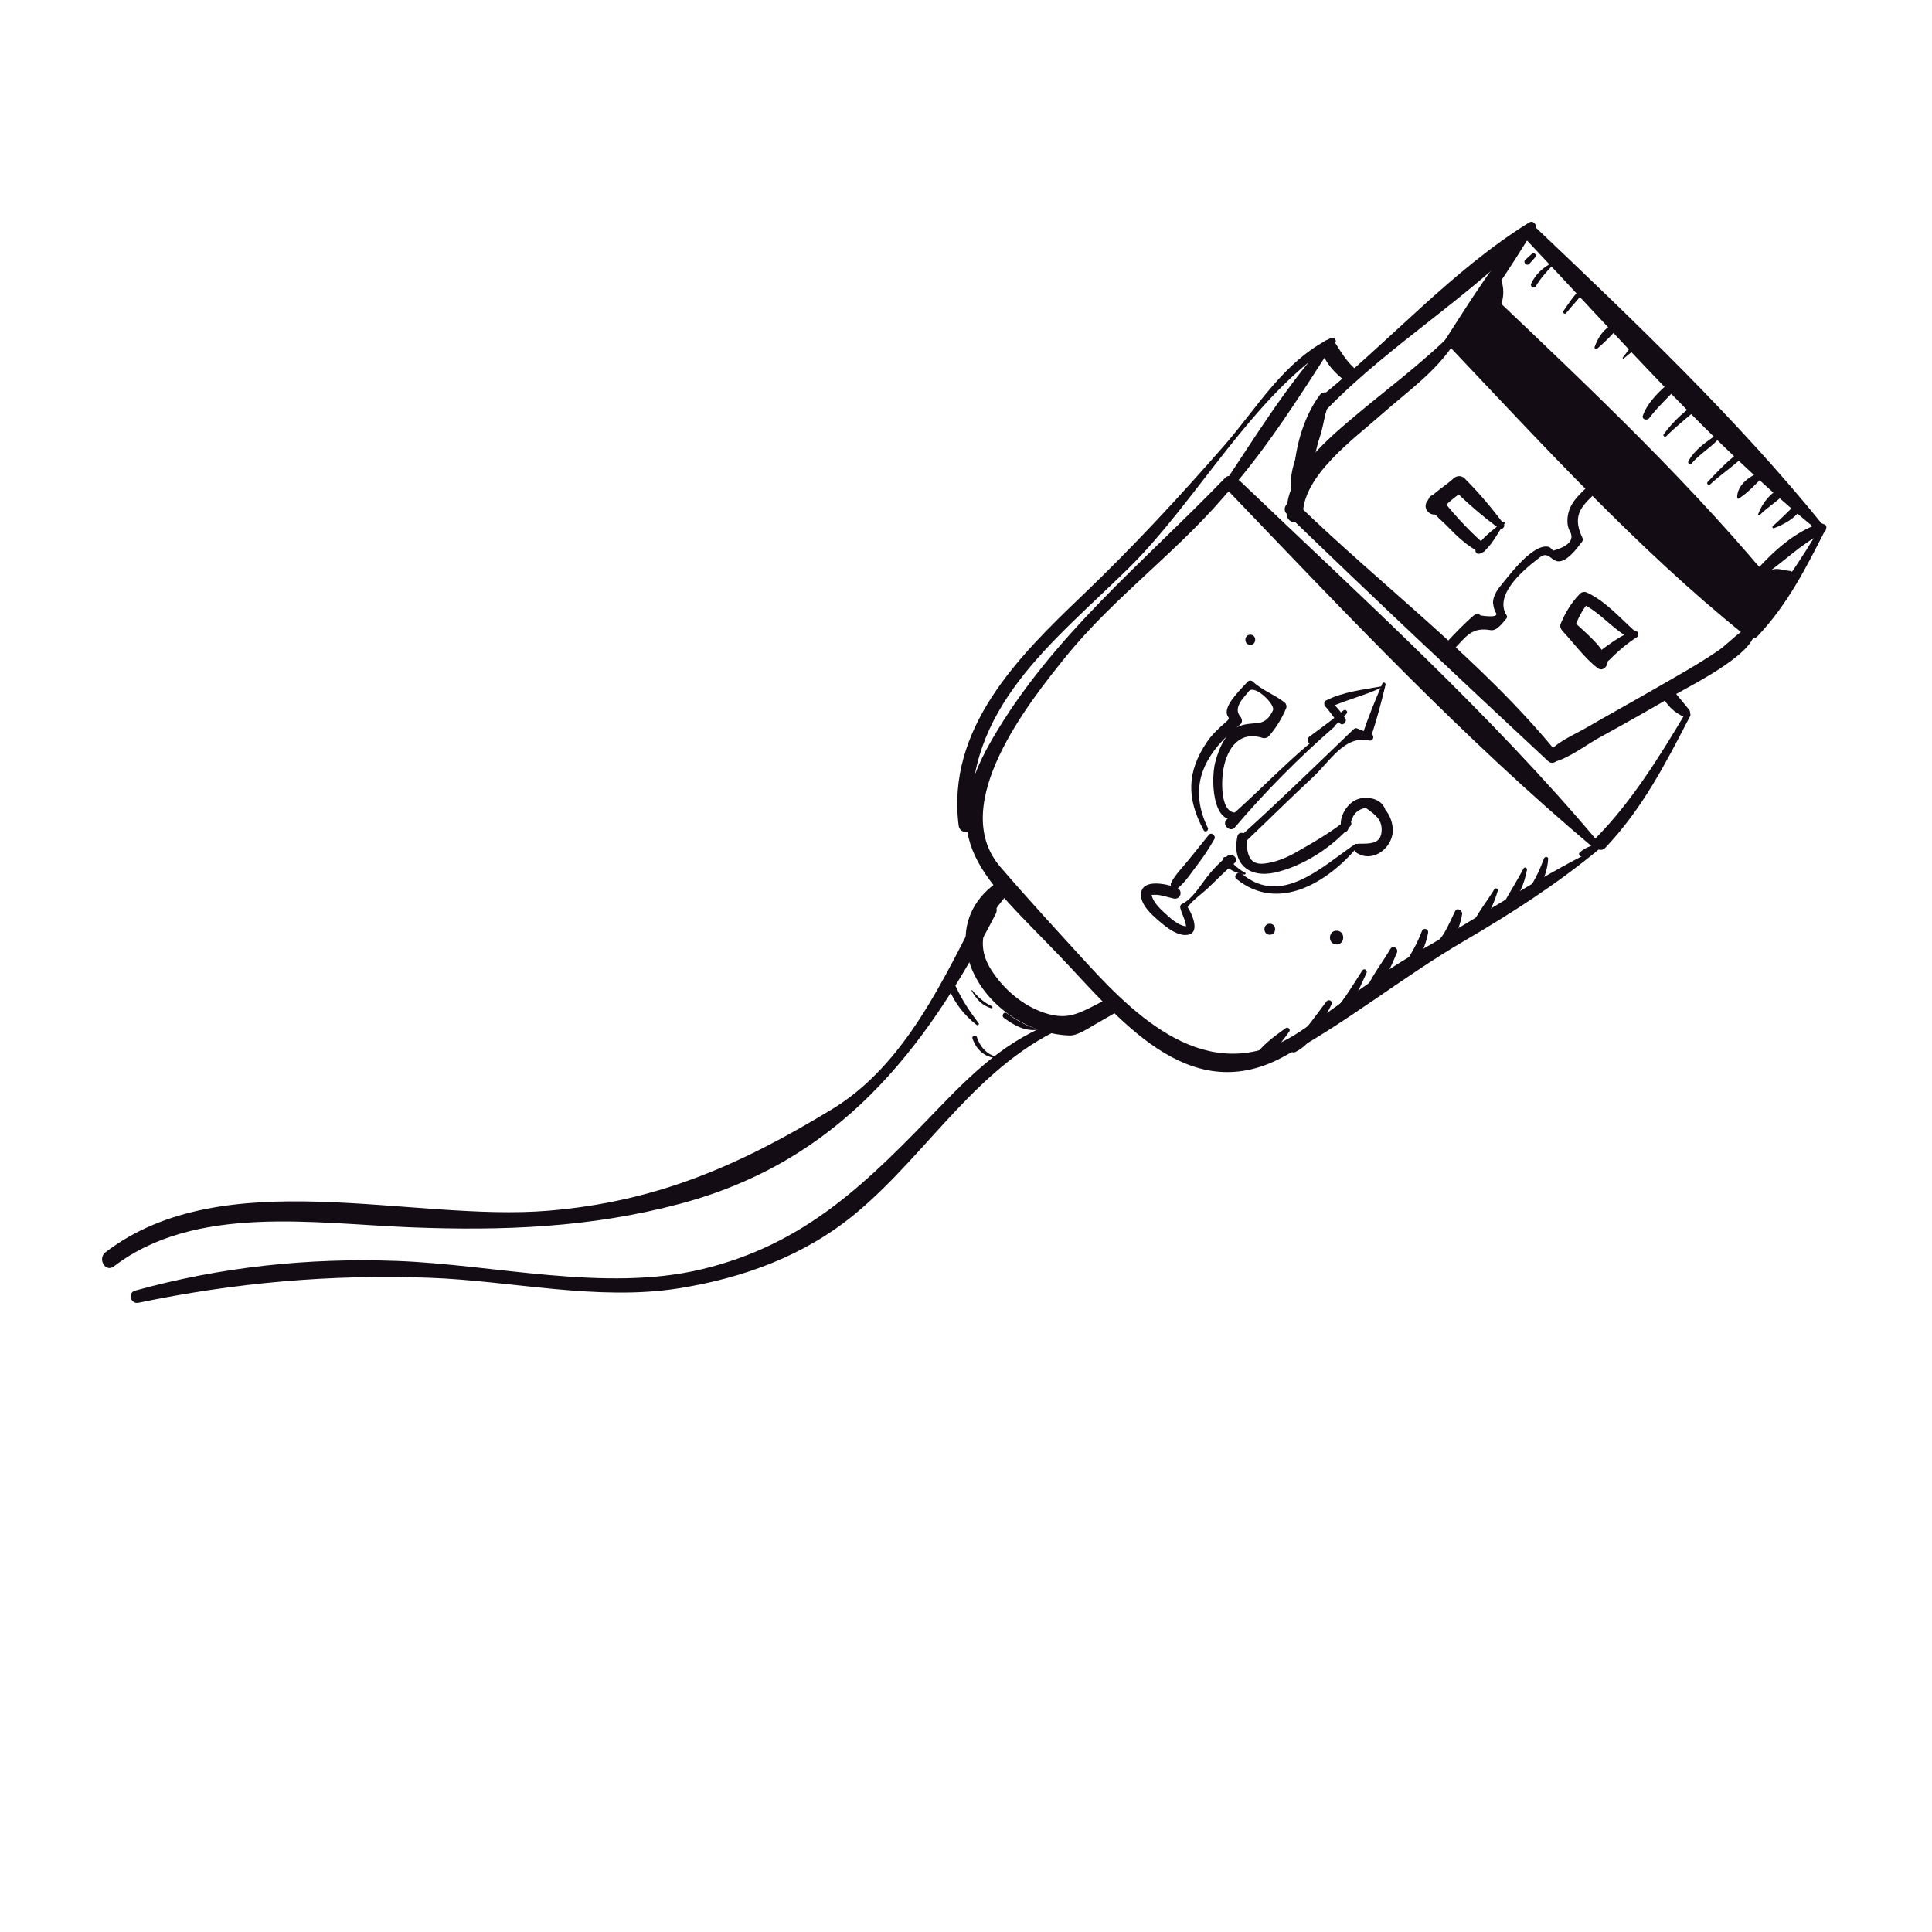 <?xml version="1.0" encoding="utf-8"?>
<!-- Generator: Adobe Illustrator 16.0.0, SVG Export Plug-In . SVG Version: 6.00 Build 0)  -->
<!DOCTYPE svg PUBLIC "-//W3C//DTD SVG 1.1//EN" "http://www.w3.org/Graphics/SVG/1.1/DTD/svg11.dtd">
<svg version="1.1" xmlns="http://www.w3.org/2000/svg" xmlns:xlink="http://www.w3.org/1999/xlink" x="0px" y="0px" width="100px"
	 height="100px" viewBox="0 0 100 100" enable-background="new 0 0 100 100" xml:space="preserve">
<g id="Layer_1">
</g>
<g id="Livello_1_copia">
	<g>
		<g>
			<path fill="#130C15" d="M94.386,27.216c-4.417-5.474-9.799-10.595-14.896-15.441c-0.37-0.352-0.909,0.188-0.559,0.559
				c4.834,5.108,9.723,10.718,15.187,15.15C94.309,27.639,94.54,27.407,94.386,27.216L94.386,27.216z"/>
		</g>
	</g>
	<g>
		<g>
			<path fill="#130C15" d="M92.261,30.797c-4.468-5.526-9.927-10.669-15.075-15.564c-0.37-0.352-0.909,0.188-0.559,0.559
				c4.885,5.159,9.849,10.794,15.366,15.273C92.184,31.219,92.415,30.987,92.261,30.797L92.261,30.797z"/>
		</g>
	</g>
	<g>
		<g>
			<path fill="#130C15" d="M90.508,32.55c-4.363-5.425-9.853-10.371-14.907-15.155c-0.37-0.351-0.91,0.188-0.559,0.559
				c4.787,5.052,9.771,10.502,15.198,14.864C90.432,32.971,90.662,32.741,90.508,32.55L90.508,32.55z"/>
		</g>
	</g>
	<g>
		<g>
			<path fill="#130C15" d="M94.272,27.206c-1.086,1.796-2.317,3.74-3.801,5.227c-0.321,0.322,0.187,0.829,0.498,0.498
				c1.585-1.683,2.514-3.548,3.549-5.58C94.603,27.187,94.368,27.047,94.272,27.206L94.272,27.206z"/>
		</g>
	</g>
	<g>
		<g>
			<path fill="#130C15" d="M79.13,11.581c-1.701,1.818-3.03,3.996-4.372,6.079c-0.133,0.206,0.175,0.443,0.339,0.262
				c1.669-1.843,3.027-4,4.336-6.107C79.549,11.628,79.28,11.42,79.13,11.581L79.13,11.581z"/>
		</g>
	</g>
	<g>
		<g>
			<path fill="#130C15" d="M90.709,32.423c-0.634,0.145-1.213,0.866-1.741,1.229c-1.074,0.738-2.225,1.368-3.352,2.02
				c-1.16,0.671-2.335,1.313-3.493,1.987c-0.652,0.379-1.567,0.738-2.025,1.36c-0.157,0.214,0.102,0.485,0.327,0.425
				c0.837-0.225,1.678-0.899,2.437-1.312c1.334-0.727,2.655-1.478,3.965-2.249c0.672-0.396,4.519-2.294,3.932-3.439
				C90.749,32.425,90.728,32.419,90.709,32.423L90.709,32.423z"/>
		</g>
	</g>
	<g>
		<g>
			<path fill="#130C15" d="M79.149,11.516c-4.006,2.478-7.265,6.204-10.936,9.14c-0.345,0.276,0.173,0.821,0.494,0.493
				c3.316-3.387,7.472-5.83,10.723-9.268C79.609,11.692,79.379,11.374,79.149,11.516L79.149,11.516z"/>
		</g>
	</g>
	<g>
		<g>
			<path fill="#130C15" d="M68.271,20.85c-0.414,1.399-1.483,2.76-1.463,4.267c0.006,0.417,0.564,0.463,0.698,0.095
				c0.259-0.713,0.409-1.465,0.672-2.182c0.249-0.682,0.406-1.405,0.479-2.127C68.68,20.676,68.333,20.646,68.271,20.85
				L68.271,20.85z"/>
		</g>
	</g>
	<g>
		<g>
			<path fill="#130C15" d="M82.759,43.621C77.172,36.965,70.465,30.902,64.185,24.9c-0.368-0.353-0.912,0.19-0.559,0.559
				c6.011,6.273,12.203,12.851,18.865,18.43C82.679,44.045,82.916,43.808,82.759,43.621L82.759,43.621z"/>
		</g>
	</g>
	<g>
		<g>
			<path fill="#130C15" d="M87.236,36.917c-1.329,2.231-2.811,4.619-4.644,6.467c-0.32,0.323,0.186,0.828,0.498,0.498
				c1.936-2.045,3.112-4.35,4.392-6.82C87.567,36.898,87.331,36.758,87.236,36.917L87.236,36.917z"/>
		</g>
	</g>
	<g>
		<g>
			<path fill="#130C15" d="M68.619,17.718c-2.05,2.274-3.673,4.929-5.364,7.469c-0.136,0.204,0.178,0.446,0.339,0.262
				c2.019-2.299,3.671-4.934,5.328-7.497C69.041,17.768,68.767,17.556,68.619,17.718L68.619,17.718z"/>
		</g>
	</g>
	<g>
		<g>
			<path fill="#130C15" d="M82.695,43.901c-3.235,1.604-6.234,3.628-9.376,5.41c-2.135,1.211-4.022,2.754-6.065,4.102
				c-4.434,2.923-8.132-0.417-10.997-3.554c-1.512-1.655-3.025-3.294-4.486-4.995c-2.76-3.215,1.525-8.555,3.378-10.853
				c2.601-3.225,6.046-5.615,8.676-8.872c0.229-0.284-0.145-0.683-0.408-0.409c-4.232,4.386-8.985,8.212-12.071,13.543
				c-3.053,5.272-0.447,7.089,3.484,11.19c3.011,3.141,6.614,7.89,11.537,5.267c3.276-1.745,6.196-4.144,9.416-6.025
				c2.438-1.423,4.792-2.938,6.965-4.735C82.787,43.936,82.736,43.88,82.695,43.901L82.695,43.901z"/>
		</g>
	</g>
	<g>
		<g>
			<path fill="#130C15" d="M70.151,19.103c-0.439-0.384-0.712-0.835-1.02-1.321c-0.242-0.384-0.853-0.139-0.734,0.31
				c0.179,0.68,0.707,1.247,1.264,1.648C70.035,20.01,70.496,19.404,70.151,19.103L70.151,19.103z"/>
		</g>
	</g>
	<g>
		<g>
			<path fill="#130C15" d="M87.426,36.733c-0.313-0.372-0.611-0.757-0.926-1.127c-0.194-0.229-0.578,0.014-0.494,0.288
				c0.168,0.545,0.673,1.023,1.197,1.223C87.438,37.206,87.559,36.891,87.426,36.733L87.426,36.733z"/>
		</g>
	</g>
	<g>
		<g>
			<path fill="#130C15" d="M80.573,38.939c-3.898-4.768-9.021-8.584-13.433-12.863c-0.348-0.337-0.88,0.194-0.531,0.531
				c4.449,4.304,8.985,8.565,13.513,12.783C80.429,39.675,80.829,39.252,80.573,38.939L80.573,38.939z"/>
		</g>
	</g>
	<g>
		<g>
			<path fill="#130C15" d="M68.321,20.434c-0.904,1.204-1.358,2.97-1.363,4.467c-0.002,0.465,0.744,0.59,0.829,0.112
				c0.265-1.499,0.583-2.909,1.057-4.359C68.952,20.322,68.502,20.193,68.321,20.434L68.321,20.434z"/>
		</g>
	</g>
	<g>
		<g>
			<path fill="#130C15" d="M84.495,32.65c-0.435,0.19-0.841,0.434-1.225,0.713c-0.297,0.217-0.659,0.408-0.604,0.814
				c0.009,0.064,0.084,0.136,0.146,0.146c0.333,0.055,0.477-0.161,0.704-0.379c0.364-0.35,0.754-0.678,1.183-0.944
				C84.927,32.859,84.729,32.548,84.495,32.65L84.495,32.65z"/>
		</g>
	</g>
	<g>
		<g>
			<path fill="#130C15" d="M84.614,32.666c-0.783-0.703-1.487-1.524-2.451-1.986c-0.129-0.062-0.276-0.058-0.383,0.049
				c-0.438,0.443-0.768,0.991-1.003,1.565c-0.05,0.123,0.013,0.275,0.097,0.365c0.587,0.625,1.137,1.4,1.814,1.917
				c0.314,0.241,0.628-0.205,0.49-0.491c-0.363-0.757-1.168-1.388-1.773-1.957c0.032,0.122,0.064,0.243,0.097,0.365
				c0.156-0.465,0.407-0.94,0.726-1.317c-0.128,0.017-0.256,0.033-0.383,0.049c0.957,0.435,1.578,1.306,2.495,1.795
				C84.56,33.137,84.812,32.843,84.614,32.666L84.614,32.666z"/>
		</g>
	</g>
	<g>
		<g>
			<path fill="#130C15" d="M77.781,27.018c-0.464,0.386-1.143,0.84-1.396,1.401c-0.068,0.153,0.071,0.303,0.228,0.228
				c0.57-0.277,0.879-1.06,1.258-1.54C77.921,27.043,77.845,26.965,77.781,27.018L77.781,27.018z"/>
		</g>
	</g>
	<g>
		<g>
			<path fill="#130C15" d="M76.848,28.185c-0.464-0.406-0.903-0.846-1.321-1.298c-0.214-0.23-0.417-0.47-0.617-0.712
				c-0.183-0.22-0.302-0.506-0.607-0.551c-0.197-0.029-0.358,0.077-0.374,0.285c-0.035,0.48,0.695,1.026,1.001,1.346
				c0.484,0.505,0.999,0.986,1.621,1.316C76.788,28.697,77.065,28.376,76.848,28.185L76.848,28.185z"/>
		</g>
	</g>
	<g>
		<g>
			<path fill="#130C15" d="M77.834,27.117c-0.639-0.843-1.274-1.606-2.029-2.356c-0.16-0.16-0.407-0.148-0.568,0
				c-0.428,0.392-0.951,0.676-1.327,1.123c-0.417,0.495,0.336,1.071,0.699,0.54c0.31-0.454,0.8-0.727,1.196-1.094
				c-0.189,0-0.379,0-0.568,0c0.75,0.756,1.513,1.392,2.356,2.029C77.731,27.462,77.938,27.255,77.834,27.117L77.834,27.117z"/>
		</g>
	</g>
	<g>
		<g>
			<path fill="#130C15" d="M57.981,52.316c0.092-0.095,0.149-0.154,0.183-0.281c0.041-0.157-0.051-0.305-0.202-0.354
				c-0.456-0.15-0.845,0.125-1.239,0.327c-0.994,0.511-1.566,0.785-2.684,0.41c-1.119-0.376-2.101-1.23-2.729-2.211
				c-1.01-1.578-0.097-2.847,0.958-4.059c0.276-0.317-0.078-0.85-0.467-0.605c-2.716,1.711-2.142,4.877,0.073,6.697
				c0.977,0.802,2.21,1.309,3.474,1.356c0.42,0.016,0.964-0.366,1.308-0.559c0.317-0.178,0.629-0.365,0.946-0.544
				c0.683-0.383-0.165-0.195-0.028-0.492C57.457,52.257,57.764,52.54,57.981,52.316L57.981,52.316z"/>
		</g>
	</g>
	<g>
		<g>
			<path fill="#130C15" d="M55.303,52.687c-2.783,0.787-4.689,2.562-6.667,4.616c-3.702,3.847-6.916,7.111-12.337,8.4
				c-4.991,1.187-10.708-0.251-15.762-0.437c-4.586-0.169-9.124,0.31-13.542,1.537c-0.408,0.112-0.235,0.712,0.173,0.627
				c5.027-1.043,9.918-1.474,15.041-1.293c4.246,0.149,8.701,1.22,12.936,0.545c3.345-0.534,6.532-1.697,9.168-3.895
				c3.818-3.181,6.33-7.787,11.083-9.768C55.594,52.938,55.523,52.625,55.303,52.687L55.303,52.687z"/>
		</g>
	</g>
	<g>
		<g>
			<path fill="#130C15" d="M50.803,46.875c-1.957,3.79-3.944,8.233-7.735,10.536c-4.769,2.897-9.034,4.781-14.669,5.254
				c-7.114,0.597-16.807-2.547-22.937,2.151c-0.429,0.329-0.006,1.068,0.43,0.734c4.213-3.229,10.375-2.22,15.374-2.024
				c4.777,0.186,9.294,0.018,13.922-1.215c8.172-2.177,12.645-7.83,16.351-15.007C51.788,46.818,51.055,46.388,50.803,46.875
				L50.803,46.875z"/>
		</g>
	</g>
	<g>
		<g>
			<path fill="#130C15" d="M94.183,27.1c-1.248,0.396-2.401,1.436-3.259,2.398c-0.161,0.181,0.049,0.495,0.27,0.35
				c1.104-0.726,1.988-1.68,3.189-2.274C94.647,27.443,94.461,27.012,94.183,27.1L94.183,27.1z"/>
		</g>
	</g>
	<g>
		<g>
			<path fill="#130C15" d="M68.884,17.497c-2.433,1.191-3.8,3.598-5.542,5.591c-2.344,2.68-4.761,5.287-7.337,7.746
				c-3.33,3.178-7.028,6.888-6.384,11.906c0.055,0.429,0.723,0.453,0.691,0c-0.425-6.078,4.229-9.513,8.1-13.327
				c3.585-3.534,6.401-8.913,10.646-11.618C69.247,17.674,69.083,17.399,68.884,17.497L68.884,17.497z"/>
		</g>
	</g>
	<g>
		<g>
			<path fill="#130C15" d="M53.768,53.272c-0.597-0.134-1.176-0.474-1.661-0.831c-0.147-0.109-0.294,0.14-0.145,0.246
				c0.58,0.415,1.087,0.704,1.802,0.611C53.777,53.297,53.783,53.276,53.768,53.272L53.768,53.272z"/>
		</g>
	</g>
	<g>
		<g>
			<path fill="#130C15" d="M50.289,51.277c0.24,0.428,0.53,0.765,1.011,0.909c0.06,0.018,0.102-0.076,0.043-0.104
				c-0.42-0.193-0.729-0.478-1.023-0.829C50.305,51.235,50.278,51.259,50.289,51.277L50.289,51.277z"/>
		</g>
	</g>
	<g>
		<g>
			<path fill="#130C15" d="M50.654,52.962c-0.469-0.615-0.875-1.226-1.196-1.932c-0.087-0.191-0.416-0.053-0.34,0.144
				c0.291,0.751,0.799,1.375,1.427,1.873C50.601,53.091,50.706,53.03,50.654,52.962L50.654,52.962z"/>
		</g>
	</g>
	<g>
		<g>
			<path fill="#130C15" d="M51.603,54.686c-0.505-0.056-0.905-0.552-1.037-1.001c-0.043-0.147-0.279-0.082-0.23,0.064
				c0.191,0.582,0.648,0.994,1.268,1.017C51.655,54.768,51.652,54.691,51.603,54.686L51.603,54.686z"/>
		</g>
	</g>
	<g>
		<g>
			<path fill="#130C15" d="M82.693,43.663c-0.341,0.121-0.653,0.209-0.923,0.455c-0.102,0.092,0.007,0.232,0.122,0.211
				c0.346-0.064,0.602-0.262,0.891-0.453C82.888,43.806,82.824,43.617,82.693,43.663L82.693,43.663z"/>
		</g>
	</g>
	<g>
		<g>
			<path fill="#130C15" d="M75.261,17.149c-1.657,1.671-3.625,3.1-5.417,4.625c-1.329,1.131-3.352,2.908-3.243,4.856
				c0.03,0.535,0.837,0.543,0.838,0c0.001-2.019,2.673-3.939,4.037-5.152c1.43-1.271,3.131-2.42,4.041-4.131
				C75.603,17.185,75.395,17.015,75.261,17.149L75.261,17.149z"/>
		</g>
	</g>
	<g>
		<g>
			<path fill="#130C15" d="M69.181,48.885c0.458,0,0.458-0.711,0-0.711S68.723,48.885,69.181,48.885L69.181,48.885z"/>
		</g>
	</g>
	<g>
		<g>
			<path fill="#130C15" d="M65.723,48.383c0.368,0,0.368-0.571,0-0.571S65.354,48.383,65.723,48.383L65.723,48.383z"/>
		</g>
	</g>
	<g>
		<g>
			<path fill="#130C15" d="M64.715,33.375c0.339,0,0.339-0.524,0-0.524S64.376,33.375,64.715,33.375L64.715,33.375z"/>
		</g>
	</g>
	<g>
		<g>
			<path fill="#130C15" d="M71.553,35.374c-0.363,0.853-0.715,1.698-1.008,2.578c-0.094,0.281,0.349,0.401,0.441,0.122
				c0.289-0.868,0.513-1.743,0.73-2.63C71.739,35.348,71.594,35.277,71.553,35.374L71.553,35.374z"/>
		</g>
	</g>
	<g>
		<g>
			<path fill="#130C15" d="M71.478,35.53c-0.973,0.177-1.935,0.274-2.833,0.719c-0.123,0.06-0.129,0.233-0.042,0.323
				c0.278,0.291,0.444,0.646,0.769,0.886c0.159,0.117,0.361-0.107,0.264-0.264c-0.206-0.33-0.481-0.624-0.741-0.913
				c-0.014,0.108-0.027,0.215-0.042,0.323c0.864-0.392,1.791-0.608,2.651-1.013C71.539,35.574,71.512,35.524,71.478,35.53
				L71.478,35.53z"/>
		</g>
	</g>
	<g>
		<g>
			<path fill="#130C15" d="M70.958,37.983c-0.229-0.083-0.456-0.171-0.68-0.267c-0.07-0.04-0.155-0.028-0.213,0.027
				c-1.912,1.835-3.811,3.686-5.776,5.463c-0.184,0.167,0.093,0.444,0.273,0.272c1.132-1.078,2.239-2.18,3.387-3.243
				c0.878-0.814,1.646-2.194,2.913-1.908C71.091,38.381,71.173,38.063,70.958,37.983L70.958,37.983z"/>
		</g>
	</g>
	<g>
		<g>
			<path fill="#130C15" d="M69.012,37.537c-2.026,1.428-3.642,3.274-5.514,4.879c-0.287,0.247,0.169,0.701,0.414,0.413
				c1.572-1.851,3.327-3.62,5.16-5.214C69.115,37.578,69.059,37.504,69.012,37.537L69.012,37.537z"/>
		</g>
	</g>
	<g>
		<g>
			<path fill="#130C15" d="M69.531,36.778c-0.561,0.474-1.16,0.909-1.751,1.345c-0.213,0.157-0.002,0.516,0.207,0.355
				c0.617-0.472,1.193-0.951,1.708-1.536C69.795,36.829,69.646,36.681,69.531,36.778L69.531,36.778z"/>
		</g>
	</g>
	<g>
		<g>
			<path fill="#130C15" d="M64.372,41.954c-1.261,0.611-1.166-1.516-1.047-2.157c0.201-1.088,0.833-1.978,2.019-1.603
				c0.107,0.034,0.254,0,0.329-0.087c0.389-0.447,0.673-0.914,0.902-1.459c0.036-0.084-0.003-0.223-0.073-0.279
				c-0.507-0.41-1.181-0.639-1.651-1.085c-0.073-0.069-0.2-0.079-0.271,0c-0.324,0.357-1.088,1.076-1.088,1.577
				c0,0.313,0.28,0.244-0.061,0.532c-0.335,0.283-0.696,0.626-0.945,0.99c-1.068,1.564-1.074,2.947-0.184,4.591
				c0.076,0.141,0.281,0.017,0.213-0.124c-1.088-2.246-0.112-3.923,1.684-5.354c0.129-0.103,0.093-0.299,0-0.407
				c-0.388-0.452,0.155-0.958,0.448-1.316c0.293-0.357,1.384,0.698,1.24,0.994c-0.42,0.869-0.819,0.57-1.555,0.757
				c-0.831,0.212-1.238,1.186-1.431,1.925c-0.271,1.05-0.094,3.848,1.578,2.69C64.593,42.06,64.496,41.894,64.372,41.954
				L64.372,41.954z"/>
		</g>
	</g>
	<g>
		<g>
			<path fill="#130C15" d="M70.721,41.836c0.434,0.318,0.815,0.561,0.792,1.158c-0.028,0.727-0.653,0.67-1.179,0.676
				c-0.258,0.003-0.326,0.329-0.126,0.464c0.789,0.533,1.752-0.152,1.871-0.986c0.103-0.719-0.46-1.828-1.337-1.477
				C70.667,41.702,70.654,41.788,70.721,41.836L70.721,41.836z"/>
		</g>
	</g>
	<g>
		<g>
			<path fill="#130C15" d="M71.694,41.885c-0.2-0.578-0.991-0.706-1.492-0.492c-0.528,0.226-1,1.046-0.721,1.595
				c0.053,0.104,0.208,0.094,0.264,0c0.243-0.408,0.162-0.818,0.649-1.076c0.411-0.218,0.822,0.023,1.235,0.057
				C71.672,41.972,71.707,41.923,71.694,41.885L71.694,41.885z"/>
		</g>
	</g>
	<g>
		<g>
			<path fill="#130C15" d="M70.141,43.692c-1.716,1.163-3.817,3.255-5.867,1.532c-0.19-0.16-0.465,0.117-0.273,0.272
				c2.166,1.755,4.722,0.17,6.258-1.653C70.324,43.765,70.237,43.627,70.141,43.692L70.141,43.692z"/>
		</g>
	</g>
	<g>
		<g>
			<path fill="#130C15" d="M69.62,42.487c-0.777,0.626-1.672,1.135-2.537,1.628c-0.503,0.287-1.065,0.519-1.645,0.584
				c-0.897,0.102-0.895-0.689-0.918-1.356c-0.009-0.262-0.411-0.336-0.47-0.063c-0.311,1.435,0.608,2.188,1.961,1.879
				c1.434-0.328,2.924-1.292,3.882-2.399C70.058,42.569,69.812,42.332,69.62,42.487L69.62,42.487z"/>
		</g>
	</g>
	<g>
		<g>
			<path fill="#130C15" d="M64.451,45.173c-0.393-0.197-0.628-0.479-0.935-0.776c-0.119-0.116-0.284,0.03-0.219,0.169
				c0.211,0.454,0.66,0.604,1.114,0.698C64.465,45.275,64.504,45.2,64.451,45.173L64.451,45.173z"/>
		</g>
	</g>
	<g>
		<g>
			<path fill="#130C15" d="M63.52,44.31c-0.395,0.336-0.749,0.696-1.066,1.106c-0.367,0.474-0.729,1.106-1.284,1.38
				c-0.071,0.035-0.097,0.123-0.079,0.195c0.064,0.28,0.216,0.529,0.276,0.812c0.034,0.159,0.024,0.145-0.016,0.139
				c-0.393-0.061-0.771-0.415-1.051-0.671c-0.267-0.245-0.605-0.567-0.692-0.933c-0.006-0.023-0.012-0.019,0.136-0.024
				c0.345-0.014,0.672,0.127,1.003,0.193c0.375,0.075,0.504-0.428,0.156-0.563c-0.419-0.164-1.731-0.493-1.838,0.265
				c-0.081,0.581,0.532,1.125,0.926,1.461c0.376,0.322,0.974,0.818,1.512,0.712c0.69-0.137,0.104-1.295-0.124-1.558
				c0.009,0.07,0.018,0.14,0.027,0.209c0.318-0.456,0.831-0.776,1.223-1.165c0.407-0.404,0.829-0.811,1.263-1.187
				C64.147,44.459,63.775,44.092,63.52,44.31L63.52,44.31z"/>
		</g>
	</g>
	<g>
		<g>
			<path fill="#130C15" d="M62.568,43.214c-0.345,0.437-0.703,0.861-1.048,1.297c-0.298,0.375-0.677,0.738-0.895,1.166
				c-0.121,0.24,0.161,0.442,0.36,0.278c0.396-0.327,0.7-0.818,1.015-1.224c0.319-0.413,0.595-0.843,0.854-1.296
				C62.955,43.261,62.7,43.047,62.568,43.214L62.568,43.214z"/>
		</g>
	</g>
	<g>
		<g>
			<path fill="#130C15" d="M79.918,44.431c-0.216,0.572-0.438,1.066-0.78,1.575c-0.103,0.152,0.112,0.28,0.234,0.181
				c0.495-0.396,0.723-1.116,0.761-1.727C80.142,44.328,79.959,44.322,79.918,44.431L79.918,44.431z"/>
		</g>
	</g>
	<g>
		<g>
			<path fill="#130C15" d="M78.859,44.951c-0.324,0.613-0.692,1.198-1.032,1.802c-0.093,0.166,0.125,0.333,0.261,0.202
				c0.525-0.511,0.817-1.223,0.947-1.929C79.054,44.924,78.913,44.849,78.859,44.951L78.859,44.951z"/>
		</g>
	</g>
	<g>
		<g>
			<path fill="#130C15" d="M77.344,46.031c-0.401,0.67-0.969,1.333-1.244,2.064c-0.055,0.145,0.145,0.235,0.244,0.143
				c0.574-0.538,0.956-1.388,1.182-2.13C77.56,45.998,77.401,45.935,77.344,46.031L77.344,46.031z"/>
		</g>
	</g>
	<g>
		<g>
			<path fill="#130C15" d="M75.312,47.168c-0.161,0.355-0.329,0.703-0.515,1.045c-0.207,0.383-0.531,0.66-0.779,1.01
				c-0.102,0.144,0.065,0.335,0.221,0.288c0.838-0.251,1.312-1.405,1.438-2.189C75.709,47.118,75.413,46.946,75.312,47.168
				L75.312,47.168z"/>
		</g>
	</g>
	<g>
		<g>
			<path fill="#130C15" d="M73.596,48.198c-0.173,0.461-0.39,0.888-0.648,1.307c-0.222,0.36-0.486,0.675-0.642,1.072
				c-0.064,0.163,0.157,0.248,0.266,0.155c0.67-0.57,1.188-1.586,1.345-2.446C73.955,48.075,73.671,47.997,73.596,48.198
				L73.596,48.198z"/>
		</g>
	</g>
	<g>
		<g>
			<path fill="#130C15" d="M71.966,49.116c-0.377,0.647-0.868,1.273-1.186,1.945c-0.072,0.154,0.094,0.394,0.264,0.264
				c0.632-0.482,0.957-1.298,1.26-2.011C72.4,49.088,72.097,48.892,71.966,49.116L71.966,49.116z"/>
		</g>
	</g>
	<g>
		<g>
			<path fill="#130C15" d="M70.512,50.232c-0.285,0.444-0.564,0.894-0.862,1.33c-0.289,0.422-0.634,0.807-0.897,1.244
				c-0.082,0.137,0.084,0.312,0.223,0.223c0.891-0.578,1.323-1.748,1.756-2.67C70.799,50.213,70.602,50.094,70.512,50.232
				L70.512,50.232z"/>
		</g>
	</g>
	<g>
		<g>
			<path fill="#130C15" d="M68.653,51.84c-0.329,0.433-0.646,0.877-0.985,1.301c-0.285,0.354-0.64,0.675-0.881,1.059
				c-0.107,0.17,0.097,0.329,0.254,0.254c0.891-0.419,1.456-1.629,1.876-2.459C69.008,51.814,68.771,51.687,68.653,51.84
				L68.653,51.84z"/>
		</g>
	</g>
	<g>
		<g>
			<path fill="#130C15" d="M66.558,53.209c-0.605,0.429-1.277,0.921-1.685,1.55c-0.067,0.104,0.045,0.268,0.169,0.22
				c0.726-0.285,1.255-0.974,1.693-1.592C66.809,53.282,66.662,53.136,66.558,53.209L66.558,53.209z"/>
		</g>
	</g>
	<g>
		<g>
			<path fill="#130C15" d="M91.818,27.339c0.562-0.219,1.12-0.516,1.437-1.051c0.104-0.178-0.136-0.357-0.282-0.217
				c-0.406,0.389-0.794,0.789-1.216,1.163C91.712,27.274,91.76,27.362,91.818,27.339L91.818,27.339z"/>
		</g>
	</g>
	<g>
		<g>
			<path fill="#130C15" d="M91.078,26.662c0.429-0.432,0.984-0.747,1.386-1.207c0.128-0.146-0.032-0.367-0.209-0.271
				c-0.601,0.323-1.021,0.8-1.255,1.433C90.983,26.662,91.047,26.694,91.078,26.662L91.078,26.662z"/>
		</g>
	</g>
	<g>
		<g>
			<path fill="#130C15" d="M89.99,25.808c0.47-0.289,0.878-0.742,1.263-1.133c0.094-0.096,0.001-0.28-0.136-0.233
				c-0.562,0.192-1.215,0.666-1.202,1.324C89.916,25.802,89.957,25.829,89.99,25.808L89.99,25.808z"/>
		</g>
	</g>
	<g>
		<g>
			<path fill="#130C15" d="M88.516,25.072c0.595-0.554,1.311-1.001,1.865-1.593c0.098-0.105-0.029-0.286-0.157-0.204
				c-0.686,0.44-1.274,1.084-1.835,1.669C88.309,25.029,88.431,25.151,88.516,25.072L88.516,25.072z"/>
		</g>
	</g>
	<g>
		<g>
			<path fill="#130C15" d="M87.553,24.001c0.441-0.548,1.098-0.869,1.522-1.429c0.059-0.078-0.055-0.185-0.132-0.132
				c-0.574,0.394-1.218,0.808-1.553,1.437C87.338,23.975,87.476,24.096,87.553,24.001L87.553,24.001z"/>
		</g>
	</g>
	<g>
		<g>
			<path fill="#130C15" d="M86.241,22.582c0.62-0.619,1.309-1.133,1.96-1.715c0.089-0.08-0.025-0.219-0.125-0.162
				c-0.757,0.434-1.454,1.07-1.965,1.776C86.055,22.559,86.177,22.646,86.241,22.582L86.241,22.582z"/>
		</g>
	</g>
	<g>
		<g>
			<path fill="#130C15" d="M85.365,21.641c0.455-0.611,1.018-1.093,1.513-1.665c0.186-0.215-0.095-0.492-0.311-0.31
				c-0.59,0.498-1.258,1.096-1.53,1.836C84.961,21.709,85.253,21.791,85.365,21.641L85.365,21.641z"/>
		</g>
	</g>
	<g>
		<g>
			<path fill="#130C15" d="M84.047,18.551c0.38-0.317,0.808-0.607,1.06-1.041c0.073-0.128-0.099-0.261-0.204-0.157
				c-0.345,0.343-0.596,0.773-0.906,1.146C83.966,18.535,84.011,18.581,84.047,18.551L84.047,18.551z"/>
		</g>
	</g>
	<g>
		<g>
			<path fill="#130C15" d="M82.676,18.043c0.366-0.319,0.715-0.649,1.026-1.026c0.116-0.14-0.025-0.333-0.192-0.25
				c-0.505,0.25-0.793,0.686-0.973,1.196C82.508,18.047,82.618,18.093,82.676,18.043L82.676,18.043z"/>
		</g>
	</g>
	<g>
		<g>
			<path fill="#130C15" d="M81.06,16.211c0.356-0.445,0.768-0.844,1.077-1.325c0.037-0.058-0.038-0.135-0.096-0.095
				c-0.496,0.338-0.784,0.831-1.122,1.312C80.86,16.185,80.996,16.291,81.06,16.211L81.06,16.211z"/>
		</g>
	</g>
	<g>
		<g>
			<path fill="#130C15" d="M79.495,14.813c0.24-0.405,0.571-0.768,0.895-1.108c0.048-0.05-0.012-0.127-0.072-0.094
				c-0.484,0.265-0.817,0.561-1.062,1.062C79.176,14.833,79.403,14.97,79.495,14.813L79.495,14.813z"/>
		</g>
	</g>
	<g>
		<g>
			<path fill="#130C15" d="M79.154,13.658c0.104-0.112,0.209-0.224,0.308-0.341c0.103-0.122-0.052-0.276-0.174-0.174
				c-0.118,0.099-0.229,0.203-0.341,0.308C78.81,13.58,79.025,13.795,79.154,13.658L79.154,13.658z"/>
		</g>
	</g>
	<g>
		<g>
			<path fill="#130C15" d="M91.254,30.92c-0.476,1.336-0.05-0.603-0.041-0.833c0.013-0.363-0.509-0.342-0.551,0
				c-0.1,0.58-0.2,1.159-0.301,1.738c0.239,0,0.479,0,0.719,0c-0.281-0.863-0.5-1.724-0.702-2.608
				c-0.108-0.477-0.848-0.366-0.842,0.114c-0.038,0.5-0.077,1-0.115,1.501c0.252-0.067,0.504-0.133,0.757-0.2
				c-2.306-1.992-3.574-4.832-6.021-6.688c-0.428-0.325-0.838,0.275-0.66,0.66c1.085,2.337,3.025,3.902,4.543,5.94
				c0.25-0.193,0.5-0.385,0.75-0.578c-3.288-3.633-6.005-7.73-9.186-11.456c-0.463-0.542-1.417,0.188-0.991,0.765
				c2.889,3.922,6.301,8.577,10.178,11.557c0.412,0.316,1.1-0.212,0.9-0.691c-0.395-0.946-0.869-1.726-1.425-2.594
				c-0.281,0.217-0.562,0.434-0.844,0.651c1.001,1.132,2.907,1.818,3.517,3.113c0.139,0.295,0.569,0.312,0.782,0.101
				c0.108-0.107,0.217-0.215,0.325-0.323c-0.235-0.235-0.472-0.471-0.707-0.706c-1.702,1.881-4.469-2.636-5.866-3.933
				c-2.011-1.866-3.949-3.728-5.658-5.88c-0.294,0.293-0.587,0.586-0.881,0.88c3.303,2.609,5.271,6.661,9.136,8.565
				c0.334,0.165,0.855-0.027,0.815-0.468c-0.21-2.312-2.454-3.388-3.938-4.926c-0.258,0.258-0.516,0.516-0.773,0.774
				c1.643,1.384,3.197,2.864,4.895,4.182c0.412,0.321,1.133-0.092,0.788-0.607c-1.737-2.59-3.986-4.68-6.375-6.664
				c-0.609-0.506-1.375,0.257-0.867,0.866c1.623,1.944,3.287,3.778,5.443,5.134c0.469,0.295,1.092-0.299,0.773-0.773
				c-2.548-3.79-6.07-6.509-9.685-9.22c-0.564-0.424-1.288,0.522-0.753,0.976c1.767,1.497,3.232,3.189,4.485,5.144
				c0.261-0.261,0.521-0.521,0.781-0.782c-2.225-1.693-4.128-3.719-6.127-5.662c-0.245,0.317-0.489,0.634-0.734,0.951
				c0.585,0.471,1.196,0.906,1.832,1.304c0.497,0.332,1.207-0.341,0.842-0.841c-0.59-0.808-0.968-1.295-1.604-2.074
				c-0.293,0.293-0.586,0.586-0.879,0.88c0.557,0.579,1.099,1.12,1.727,1.623c0.42,0.337,1.314,0.04,1.044-0.608
				c-0.445-1.066-0.932-1.966-1.779-2.764c-0.427-0.401-1.017-0.09-1.072,0.444c-0.055,0.288-0.055,0.576-0.001,0.865
				c0.412-0.056,0.823-0.111,1.235-0.167c-0.114-0.589-0.156-0.708-0.387-1.231c-0.188-0.427-0.89-0.396-1.088,0
				c-0.285,0.57-0.328,0.695-0.496,1.338c0.413,0.056,0.826,0.112,1.239,0.168c-0.035-0.324-0.07-0.648-0.106-0.973
				c-0.062-0.569-0.631-0.809-1.079-0.447c-0.172,0.117-0.316,0.261-0.434,0.432c0.353,0.206,0.705,0.411,1.058,0.616
				c0.072-0.252,0.146-0.504,0.218-0.757c0.227-0.787-0.997-1.121-1.223-0.337c-0.072,0.252-0.145,0.504-0.218,0.756
				c-0.232,0.811,0.919,1.067,1.225,0.338c0.181-0.433,0.361-0.865,0.542-1.297c0.266-0.634-0.639-1.002-1.063-0.619
				c-1.413,1.277-0.986,2.296,0.3,3.518c0.316-0.316,0.633-0.633,0.949-0.949c-0.25-0.218-0.501-0.436-0.751-0.653
				c-0.555-0.483-1.509,0.144-1.065,0.822c0.143,0.217,0.284,0.435,0.427,0.651c0.482,0.737,1.677,0.041,1.182-0.69
				c-0.146-0.215-0.291-0.431-0.437-0.646c-0.355,0.274-0.711,0.548-1.065,0.822c0.254,0.215,0.507,0.429,0.761,0.644
				c0.654,0.553,1.604-0.375,0.949-0.949c-0.687-0.345-0.803-0.901-0.349-1.669c-0.354-0.206-0.709-0.413-1.063-0.619
				c-0.18,0.433-0.359,0.865-0.54,1.297c0.408,0.113,0.816,0.225,1.225,0.338c0.071-0.252,0.144-0.505,0.216-0.757
				c0.225-0.788-0.999-1.122-1.223-0.337c-0.072,0.252-0.144,0.505-0.216,0.757c-0.166,0.582,0.639,1.115,1.058,0.616
				c0.117-0.172,0.262-0.316,0.434-0.433c-0.36-0.149-0.72-0.298-1.079-0.447c0.036,0.324,0.072,0.648,0.108,0.973
				c0.074,0.669,1.049,0.905,1.239,0.168c0.123-0.346,0.245-0.692,0.367-1.039c-0.362,0-0.726,0-1.088,0
				c0.087,0.31,0.175,0.62,0.262,0.93c0.137,0.693,1.296,0.54,1.235-0.167c-0.055-0.289-0.055-0.577-0.001-0.865
				c-0.357,0.148-0.715,0.296-1.072,0.444c0.689,0.602,1.177,1.338,1.463,2.208c0.349-0.203,0.696-0.405,1.044-0.608
				c-0.629-0.501-1.171-1.041-1.73-1.619c-0.567-0.587-1.379,0.272-0.879,0.88c0.474,0.605,0.947,1.21,1.421,1.815
				c0.281-0.281,0.562-0.561,0.842-0.841c-0.64-0.393-1.253-0.823-1.842-1.289c-0.56-0.417-1.222,0.485-0.734,0.951
				c2.089,1.997,4.091,4.056,6.408,5.792c0.471,0.353,1.067-0.32,0.781-0.782c-1.27-2.05-2.771-3.861-4.593-5.446
				c-0.251,0.325-0.502,0.65-0.753,0.976c3.457,2.533,6.962,5.08,9.335,8.718c0.258-0.258,0.516-0.515,0.773-0.773
				c-2.063-1.336-3.611-3.136-5.146-5.024c-0.289,0.289-0.578,0.578-0.867,0.866c2.347,1.895,4.624,3.821,6.375,6.304
				c0.263-0.202,0.525-0.405,0.788-0.607c-1.668-1.352-3.18-2.875-4.83-4.247c-0.534-0.444-1.275,0.261-0.773,0.774
				c1.145,1.172,3.473,2.325,3.627,4.151c0.271-0.156,0.544-0.312,0.815-0.468c-3.741-1.874-5.699-5.851-8.802-8.509
				c-0.503-0.431-1.421,0.148-0.978,0.754c3.012,4.12,7.314,7.757,11.075,11.192c0.22,0.2,0.533,0.205,0.752,0
				c0.507-0.43,0.968-0.906,1.382-1.427c0.421-0.48-0.248-1.167-0.707-0.706c0.938-0.941-2.783-2.493-3.157-2.945
				c-0.397-0.48-1.143,0.136-0.844,0.651c0.474,0.75,0.863,1.542,1.171,2.377c0.342-0.198,0.683-0.397,1.023-0.596
				c-3.715-2.895-7.004-7.492-9.83-11.232c-0.33,0.255-0.661,0.51-0.991,0.765c3.22,3.679,6.076,7.649,9.402,11.238
				c0.364,0.392,1.073-0.137,0.75-0.578c-1.479-2.023-3.439-3.657-4.533-5.946c-0.221,0.22-0.44,0.44-0.66,0.66
				c2.393,1.774,3.624,4.567,5.866,6.495c0.231,0.199,0.695,0.164,0.757-0.2c0.154-0.926,0.151-0.774,0.1-1.741
				c-0.28,0.038-0.562,0.076-0.842,0.114c0.236,0.881,0.479,1.729,0.81,2.579c0.157,0.402,0.683,0.323,0.731-0.099
				c0.128-1.103-0.438-1.326-0.219,0.155c0.026,0.178,0.303,0.161,0.342,0c0.091-0.365,0.18-0.73,0.269-1.096
				C91.521,30.833,91.305,30.776,91.254,30.92L91.254,30.92z"/>
		</g>
	</g>
	<g>
		<g>
			<path fill="#130C15" d="M92.559,29.538c-0.252-0.017-0.48-0.123-0.736-0.078c-0.345,0.06-0.555,0.343-0.751,0.606
				c-0.3,0.404,0.264,0.851,0.646,0.645c0.099-0.053,0.208-0.14,0.32-0.164c-0.18-0.073-0.359-0.146-0.538-0.219
				c0.065-0.203,0.052-0.255-0.042-0.156c-0.063,0.051-0.109,0.116-0.154,0.183c-0.258,0.384,0.257,0.908,0.642,0.642
				c0.423-0.292,0.626-0.657,0.377-1.149c-0.098-0.194-0.339-0.266-0.538-0.219c-0.201,0.047-0.365,0.167-0.543,0.269
				c0.216,0.215,0.431,0.43,0.646,0.645c0.085-0.126,0.118-0.188,0.154-0.181c0.173,0.031,0.343,0.057,0.519,0.061
				C93.133,30.433,93.121,29.576,92.559,29.538L92.559,29.538z"/>
		</g>
	</g>
	<g>
		<g>
			<path fill="#130C15" d="M76.963,14.626c0.069,0.503-0.037,0.943-0.396,1.308c-0.413,0.423,0.264,1.085,0.645,0.644
				c0.562-0.654,0.778-1.43,0.431-2.239C77.46,13.915,76.91,14.25,76.963,14.626L76.963,14.626z"/>
		</g>
	</g>
	<g>
		<g>
			<path fill="#130C15" d="M82.33,25.046c-0.655,0.604-1.269,1.127-1.194,2.063c0.017,0.152,0.064,0.295,0.146,0.432
				c0.194,0.417-0.102,0.737-0.89,0.961c-0.124-0.134-0.173-0.214-0.368-0.214c-0.821,0-1.941,1.533-2.381,2.065
				c-0.178,0.215-0.367,0.551-0.367,0.844c0.017,0.139,0.047,0.276,0.089,0.411c0.007,0.016,0.014,0.032,0.021,0.047
				c0.199,0.234-0.051,0.301-0.751,0.201c-0.093-0.11-0.257-0.083-0.354,0c-0.508,0.433-0.955,0.912-1.413,1.396
				c-0.232,0.246,0.136,0.616,0.371,0.371c0.667-0.693,0.93-1.177,1.92-1.007c0.323,0.055,0.643-0.41,0.803-0.591
				c0.041-0.046,0.058-0.115,0.022-0.171c-0.718-1.124,1.059-2.501,1.726-3.013c0.365-0.28,0.525,0.061,0.812,0.184
				c0.502,0.214,1.139-0.697,1.356-0.973c0.054-0.067,0.066-0.136,0.027-0.215c-0.628-1.301,0.134-1.749,0.782-2.433
				C82.912,25.166,82.569,24.826,82.33,25.046L82.33,25.046z"/>
		</g>
	</g>
</g>
</svg>
